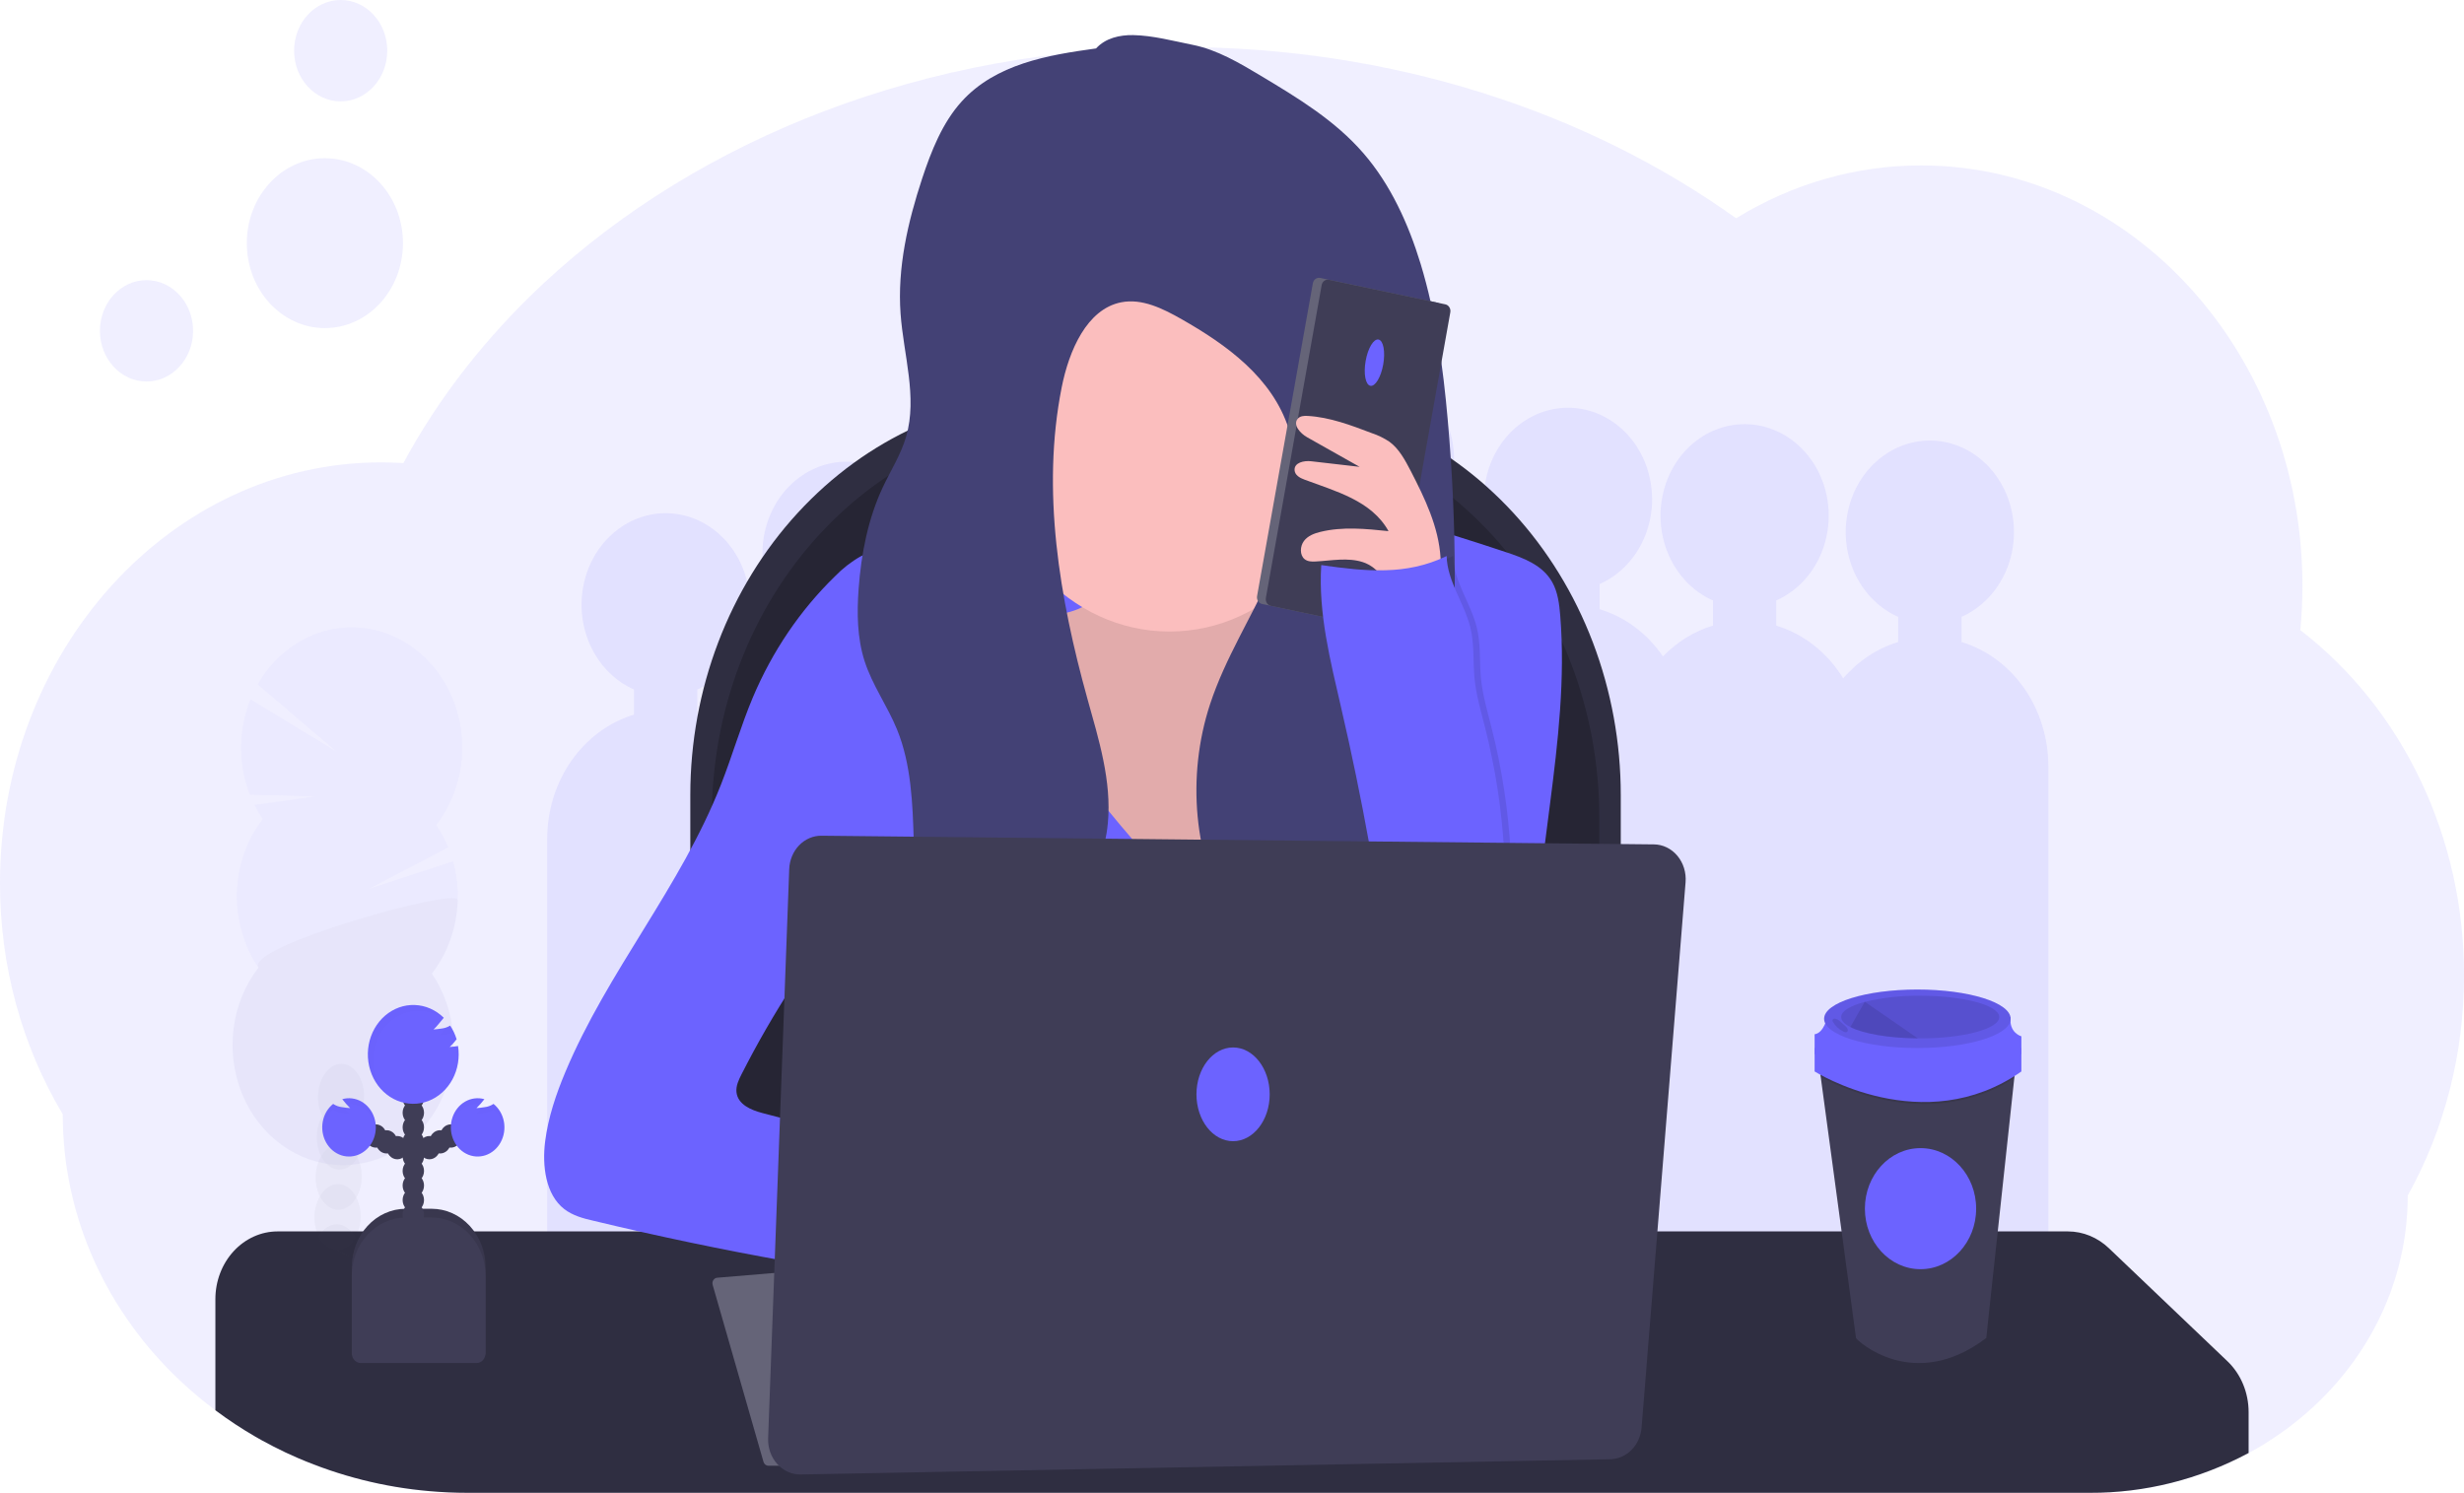 <svg width="647" height="392" viewBox="0 0 647 392" fill="none" xmlns="http://www.w3.org/2000/svg">
<g clip-path="url(#clip0_2_26)">
<path opacity="0.1" d="M647 256.191C647.035 276.557 641.925 296.543 632.228 313.963C632.228 335.268 623.1 354.578 608.293 368.652C604.587 372.17 600.597 375.317 596.371 378.055C596.201 378.172 596.026 378.283 595.851 378.394C595.534 378.597 595.217 378.8 594.895 379.009L594.595 379.2C593.244 380.031 591.864 380.831 590.455 381.582C577.478 388.525 563.201 392.105 548.74 392.043H122.823C119.429 392.043 116.066 391.895 112.733 391.6C100.888 390.585 89.249 387.652 78.2 382.898C76.043 381.971 73.928 380.974 71.854 379.908C70.867 379.403 69.888 378.884 68.919 378.351C68.314 378.018 67.709 377.674 67.109 377.329C63.472 375.225 59.948 372.895 56.556 370.351C53.456 368.042 50.473 365.552 47.62 362.892C28.374 344.923 16.469 320.055 16.469 292.615C5.681 274.54 -0.041 253.441 -4.35491e-06 231.889C-4.35491e-06 170.88 44.815 121.422 100.104 121.422C101.801 121.422 103.497 121.477 105.194 121.575C105.437 121.575 105.675 121.575 105.918 121.612C115.238 104.326 127.698 88.443 142.679 74.462C183.535 36.369 243.247 12.357 309.763 12.357C365.651 12.357 416.738 29.311 455.869 57.323C470.697 48.202 487.446 43.421 504.479 43.446C559.757 43.446 604.583 92.905 604.583 153.914C604.575 157.774 604.386 161.631 604.017 165.471C617.342 175.734 628.203 189.334 635.684 205.123C643.165 220.912 647.046 238.427 647 256.191Z" fill="#6C63FF"/>
<path opacity="0.1" d="M515.049 168.597V161.994C519.796 159.897 523.725 156.07 526.163 151.168C528.602 146.266 529.399 140.594 528.417 135.123C527.435 129.652 524.736 124.723 520.782 121.179C516.828 117.635 511.864 115.697 506.741 115.697C501.618 115.697 496.655 117.635 492.701 121.179C488.746 124.723 486.047 129.652 485.066 135.123C484.084 140.594 484.88 146.266 487.319 151.168C489.758 156.07 493.687 159.897 498.433 161.994V168.597C492.9 170.271 487.9 173.578 483.989 178.154C479.846 171.391 473.608 166.472 466.411 164.295V157.686C471.158 155.589 475.087 151.762 477.525 146.86C479.964 141.958 480.761 136.286 479.779 130.815C478.797 125.344 476.098 120.415 472.144 116.871C468.189 113.328 463.226 111.39 458.103 111.39C452.98 111.39 448.017 113.328 444.063 116.871C440.108 120.415 437.409 125.344 436.427 130.815C435.446 136.286 436.242 141.958 438.681 146.86C441.12 151.762 445.049 155.589 449.795 157.686V164.289C444.875 165.775 440.367 168.557 436.668 172.388C432.542 166.36 426.691 161.996 420.035 159.982V153.378C424.782 151.282 428.711 147.454 431.149 142.552C433.588 137.65 434.385 131.978 433.403 126.508C432.421 121.037 429.722 116.107 425.768 112.564C421.814 109.02 416.85 107.082 411.727 107.082C406.604 107.082 401.641 109.02 397.687 112.564C393.732 116.107 391.033 121.037 390.052 126.508C389.07 131.978 389.866 137.65 392.305 142.552C394.744 147.454 398.673 151.282 403.419 153.378V159.982C397.758 161.698 392.66 165.125 388.715 169.865C386.956 164.959 384.172 160.566 380.582 157.035C376.992 153.503 372.695 150.93 368.032 149.52V142.917C372.779 140.82 376.708 136.993 379.146 132.091C381.585 127.189 382.382 121.517 381.4 116.046C380.418 110.575 377.719 105.646 373.765 102.102C369.81 98.558 364.847 96.621 359.724 96.621C354.601 96.621 349.638 98.558 345.684 102.102C341.729 105.646 339.03 110.575 338.048 116.046C337.067 121.517 337.863 127.189 340.302 132.091C342.741 136.993 346.669 140.82 351.416 142.917V149.52C345.356 151.356 339.949 155.148 335.91 160.397C331.871 165.645 329.39 172.103 328.794 178.917C325.939 176.761 322.771 175.144 319.422 174.135V167.532C324.169 165.435 328.098 161.608 330.536 156.706C332.975 151.804 333.772 146.132 332.79 140.661C331.808 135.191 329.109 130.261 325.155 126.717C321.201 123.174 316.237 121.236 311.114 121.236C305.991 121.236 301.028 123.174 297.074 126.717C293.119 130.261 290.42 135.191 289.438 140.661C288.457 146.132 289.253 151.804 291.692 156.706C294.131 161.608 298.06 165.435 302.806 167.532V174.135C298.582 175.415 294.653 177.65 291.275 180.693C287.898 183.736 285.147 187.52 283.204 191.797C280.583 189.965 277.723 188.575 274.72 187.674V181.071C279.467 178.974 283.396 175.147 285.835 170.245C288.273 165.343 289.07 159.671 288.088 154.2C287.106 148.729 284.407 143.8 280.453 140.256C276.499 136.712 271.535 134.774 266.412 134.774C261.29 134.774 256.326 136.712 252.372 140.256C248.418 143.8 245.718 148.729 244.737 154.2C243.755 159.671 244.552 165.343 246.99 170.245C249.429 175.147 253.358 178.974 258.104 181.071V187.674C255.271 188.525 252.564 189.814 250.068 191.502C248.111 187.294 245.37 183.577 242.019 180.587C238.668 177.597 234.782 175.4 230.607 174.135V167.532C235.353 165.435 239.282 161.608 241.721 156.706C244.16 151.804 244.956 146.132 243.975 140.661C242.993 135.191 240.294 130.261 236.339 126.717C232.385 123.174 227.422 121.236 222.299 121.236C217.176 121.236 212.212 123.174 208.258 126.717C204.304 130.261 201.605 135.191 200.623 140.661C199.641 146.132 200.438 151.804 202.877 156.706C205.315 161.608 209.244 165.435 213.991 167.532V174.135C209.498 175.495 205.342 177.935 201.831 181.275C198.32 184.615 195.543 188.77 193.704 193.434C190.541 190.792 186.941 188.837 183.1 187.674V181.071C187.846 178.974 191.775 175.147 194.214 170.245C196.653 165.343 197.449 159.671 196.468 154.2C195.486 148.729 192.787 143.8 188.832 140.256C184.878 136.712 179.915 134.774 174.792 134.774C169.669 134.774 164.705 136.712 160.751 140.256C156.797 143.8 154.098 148.729 153.116 154.2C152.134 159.671 152.931 165.343 155.37 170.245C157.808 175.147 161.737 178.974 166.484 181.071V187.674C159.929 189.651 154.151 193.91 150.033 199.801C145.916 205.692 143.686 212.888 143.686 220.289V372.905H205.864V359.366H235.273V372.905H297.484V359.366H342.163V334.751H380.621V345.212H426.997V349.52H475.635V353.828H537.847V201.212C537.847 193.811 535.617 186.615 531.5 180.724C527.382 174.833 521.604 170.574 515.049 168.597Z" fill="#6C63FF"/>
<path d="M277.565 104H329.274C341.922 103.999 354.445 106.709 366.13 111.975C377.815 117.24 388.432 124.959 397.375 134.689C406.318 144.42 413.412 155.972 418.252 168.686C423.092 181.4 425.583 195.026 425.583 208.788V350.769H181.262V208.788C181.262 180.996 191.408 154.343 209.468 134.692C227.529 115.04 252.024 104 277.565 104Z" fill="#2F2E41"/>
<path opacity="0.2" d="M283.221 109.711H323.619C336.266 109.71 348.79 112.42 360.474 117.685C372.159 122.951 382.776 130.67 391.719 140.4C400.663 150.131 407.757 161.683 412.597 174.397C417.437 187.11 419.928 200.737 419.928 214.498V345.052H186.917V214.498C186.917 186.707 197.064 160.054 215.124 140.402C233.184 120.751 257.68 109.711 283.221 109.711Z" fill="black"/>
<path d="M590.444 370.825V381.569C577.467 388.512 563.189 392.093 548.728 392.031H122.823C119.429 392.031 116.066 391.883 112.733 391.588C100.888 390.573 89.249 387.64 78.2 382.886C76.043 381.959 73.928 380.962 71.854 379.895C70.867 379.391 69.888 378.872 68.919 378.338C68.314 378.006 67.709 377.662 67.109 377.317C63.472 375.216 59.949 372.89 56.556 370.351V341.169C56.556 336.452 58.278 331.929 61.343 328.594C64.408 325.258 68.566 323.385 72.901 323.385H543.011C546.965 323.393 550.783 324.96 553.756 327.797L584.862 357.458C586.614 359.125 588.019 361.18 588.981 363.485C589.944 365.79 590.443 368.293 590.444 370.825Z" fill="#2F2E41"/>
<path d="M272.979 138.96C260.646 139.846 248.36 141.282 236.121 143.268C232.643 143.834 229.114 144.462 225.941 146.135C223.475 147.54 221.203 149.313 219.188 151.403C210.103 160.259 202.788 171.053 197.697 183.114C194.547 190.591 192.285 198.498 189.315 206.037C178.745 232.96 159.573 254.978 148.414 281.618C145.999 287.385 143.963 293.403 143.154 299.674C142.317 306.16 143.268 313.729 148.165 317.52C150.428 319.262 153.176 319.982 155.868 320.597C189.757 328.763 224.041 334.855 258.557 338.843C254.818 334.917 253.569 328.831 254.061 323.206C254.553 317.582 256.583 312.265 258.585 307.052C239.051 302.363 219.565 297.44 200.129 292.283C197.228 291.514 193.744 290.068 193.387 286.843C193.206 285.2 193.953 283.618 194.688 282.172C202.978 265.84 212.918 250.565 224.324 236.634C224.324 253.902 223.537 273.403 223.537 290.677H406.835C404.631 280.821 403.335 270.751 402.967 260.615C402.113 227.532 412.349 194.702 409.691 161.686C409.442 158.64 409.058 155.502 407.593 152.892C405.065 148.388 400.02 146.523 395.383 144.985C377.601 139.102 359.447 133.151 340.863 133.612C335.337 133.754 329.834 134.455 324.343 135.163C307.608 137.311 289.793 137.748 272.979 138.96Z" fill="#6C63FF"/>
<path d="M187.132 337.428L200.48 383.908C200.565 384.202 200.734 384.459 200.963 384.642C201.192 384.825 201.468 384.923 201.752 384.923H259.026L245.453 330.769L188.297 335.551C188.098 335.569 187.905 335.635 187.733 335.745C187.561 335.855 187.413 336.005 187.301 336.185C187.189 336.365 187.116 336.571 187.087 336.786C187.058 337.001 187.073 337.22 187.132 337.428Z" fill="#656478"/>
<path d="M285.042 158.948C282.553 160.505 279.652 161.065 276.824 161.6L258.574 165.046C255.022 165.717 251.284 166.48 248.546 169.034C242.947 174.246 244.158 183.84 245.854 191.643L249.248 207.298C251.804 219.065 254.417 230.972 259.66 241.631C268.816 260.234 285.613 273.631 304.084 280.086C310.684 282.394 317.658 283.895 324.546 283.071C338.04 281.458 349.584 270.991 356.698 258.406C363.813 245.822 367.201 231.225 370.306 216.837C373.286 203.065 376.12 189.095 375.927 174.942C375.871 170.535 375.464 165.932 373.303 162.197C368.569 153.994 357.841 153.378 349.046 154.892C347.678 155.132 346.258 155.391 344.94 154.942C340.981 153.6 340.891 147.686 339.194 143.582C335.988 135.84 326.475 134.468 318.698 135.169C310.922 135.871 298.813 136.775 292.038 141.569C285.523 146.154 292.683 154.154 285.042 158.948Z" fill="#FBBEBE"/>
<path opacity="0.1" d="M285.042 158.948C282.553 160.505 279.652 161.065 276.824 161.6L258.574 165.046C255.022 165.717 251.284 166.48 248.546 169.034C242.947 174.246 244.158 183.84 245.854 191.643L249.248 207.298C251.804 219.065 254.417 230.972 259.66 241.631C268.816 260.234 285.613 273.631 304.084 280.086C310.684 282.394 317.658 283.895 324.546 283.071C338.04 281.458 349.584 270.991 356.698 258.406C363.813 245.822 367.201 231.225 370.306 216.837C373.286 203.065 376.12 189.095 375.927 174.942C375.871 170.535 375.464 165.932 373.303 162.197C368.569 153.994 357.841 153.378 349.046 154.892C347.678 155.132 346.258 155.391 344.94 154.942C340.981 153.6 340.891 147.686 339.194 143.582C335.988 135.84 326.475 134.468 318.698 135.169C310.922 135.871 298.813 136.775 292.038 141.569C285.523 146.154 292.683 154.154 285.042 158.948Z" fill="black"/>
<path d="M269.936 176.585C272.696 182.886 274.766 189.569 278.103 195.532C280.755 200.271 284.154 204.449 287.536 208.603C296.297 219.385 305.17 230.252 316.012 238.462C320.502 213.364 331.348 190.131 347.327 171.385C351.999 165.926 357.846 160.548 364.701 160.751C368.954 160.88 372.879 163.175 376.419 165.729C380.378 168.578 384.122 171.883 386.967 175.988C391.463 182.523 393.403 190.8 393.754 198.954C394.104 207.108 392.939 215.243 391.786 223.305L385.847 264.972C385.502 267.385 385.022 270.049 383.212 271.495C382.184 272.204 381.025 272.658 379.818 272.825C358.231 277.397 335.982 274.431 313.987 274.197C289.668 273.945 264.676 276.96 241.641 268.542C240.436 268.098 239.186 267.588 238.372 266.535C237.837 265.742 237.453 264.84 237.241 263.883C231.874 244.978 236.178 224.665 239.362 205.188C241.883 189.753 243.678 174.188 244.74 158.554C244.836 157.145 259.066 160.258 260.655 161.255C264.982 164.043 267.855 171.834 269.936 176.585Z" fill="#6C63FF"/>
<g opacity="0.2">
<path opacity="0.2" d="M94.375 330.332C94.375 330.615 94.347 330.892 94.318 331.163C92.162 330.236 90.046 329.239 87.973 328.172C86.865 328.014 85.835 327.467 85.037 326.615C84.432 326.283 83.827 325.939 83.228 325.594C83.364 325.285 83.516 324.984 83.686 324.695C84.851 322.689 86.621 321.434 88.572 321.502C90.523 321.569 92.215 322.942 93.261 325.015C94.061 326.648 94.446 328.484 94.375 330.332Z" fill="#3F3D56"/>
<path opacity="0.2" d="M94.68 319.797C94.642 321.643 94.152 323.444 93.261 325.015C92.096 327.015 90.326 328.271 88.374 328.203L87.973 328.172C86.865 328.014 85.835 327.467 85.037 326.615C84.497 326.057 84.041 325.409 83.686 324.695C82.905 323.057 82.524 321.229 82.577 319.384C82.631 317.54 83.117 315.741 83.991 314.16C85.156 312.154 86.927 310.898 88.878 310.966C90.829 311.034 92.52 312.406 93.566 314.48C94.366 316.113 94.751 317.948 94.68 319.797Z" fill="#3F3D56"/>
<path opacity="0.2" d="M94.986 309.278C95.124 304.518 92.528 300.567 89.187 300.452C85.847 300.337 83.027 304.102 82.889 308.862C82.75 313.621 85.346 317.572 88.687 317.687C92.027 317.802 94.847 314.037 94.986 309.278Z" fill="#3F3D56"/>
<path opacity="0.2" d="M95.294 298.742C95.432 293.983 92.836 290.032 89.496 289.917C86.155 289.802 83.335 293.567 83.197 298.326C83.059 303.085 85.655 307.036 88.995 307.151C92.336 307.266 95.156 303.501 95.294 298.742Z" fill="#3F3D56"/>
<path opacity="0.2" d="M95.597 288.206C95.735 283.447 93.139 279.496 89.799 279.381C86.458 279.266 83.638 283.031 83.5 287.79C83.362 292.55 85.958 296.501 89.298 296.616C92.639 296.73 95.459 292.966 95.597 288.206Z" fill="#3F3D56"/>
<path opacity="0.2" d="M68.998 215.108C68.202 213.934 67.484 212.7 66.849 211.415L82.832 209.12L65.605 208.677C64.07 204.714 63.293 200.453 63.324 196.153C63.354 191.853 64.19 187.604 65.78 183.668L88.471 197.477L67.686 179.729C69.783 176.039 72.556 172.859 75.833 170.388C79.11 167.917 82.82 166.207 86.731 165.366C90.643 164.525 94.672 164.571 98.566 165.5C102.461 166.429 106.137 168.222 109.366 170.767C112.595 173.312 115.307 176.554 117.333 180.29C119.359 184.027 120.655 188.178 121.14 192.484C121.626 196.79 121.29 201.158 120.154 205.317C119.017 209.475 117.105 213.334 114.537 216.652C115.775 218.478 116.827 220.445 117.676 222.517L96.711 233.495L118.954 226.215C120.356 231.243 120.583 236.571 119.615 241.718C118.647 246.865 116.515 251.668 113.412 255.692C116.642 260.461 118.574 266.122 118.986 272.029C119.398 277.936 118.273 283.85 115.741 289.094C113.209 294.338 109.372 298.701 104.668 301.683C99.964 304.665 94.584 306.147 89.142 305.958C83.701 305.769 78.418 303.917 73.898 300.615C69.379 297.312 65.805 292.692 63.585 287.283C61.365 281.873 60.59 275.894 61.347 270.027C62.105 264.161 64.364 258.645 67.867 254.111C64.009 248.413 62.023 241.47 62.228 234.396C62.433 227.323 64.818 220.529 68.998 215.108Z" fill="#6C63FF"/>
<path opacity="0.1" d="M120.181 236.382C119.982 243.461 117.591 250.259 113.395 255.674C116.63 260.44 118.566 266.101 118.982 272.009C119.398 277.917 118.277 283.833 115.747 289.08C113.217 294.327 109.381 298.693 104.678 301.678C99.974 304.664 94.593 306.148 89.15 305.961C83.707 305.774 78.423 303.924 73.901 300.622C69.38 297.32 65.805 292.699 63.584 287.289C61.363 281.879 60.587 275.898 61.345 270.03C62.102 264.163 64.363 258.646 67.867 254.111C64.118 248.609 120.283 232.843 120.181 236.382Z" fill="black"/>
</g>
<path opacity="0.1" d="M38.469 100.191C45.225 100.191 50.702 94.231 50.702 86.88C50.702 79.529 45.225 73.569 38.469 73.569C31.713 73.569 26.236 79.529 26.236 86.88C26.236 94.231 31.713 100.191 38.469 100.191Z" fill="#6C63FF"/>
<path opacity="0.1" d="M89.454 26.622C96.211 26.622 101.688 20.662 101.688 13.311C101.688 5.959 96.211 0 89.454 0C82.698 0 77.222 5.959 77.222 13.311C77.222 20.662 82.698 26.622 89.454 26.622Z" fill="#6C63FF"/>
<path opacity="0.1" d="M85.309 86.16C96.632 86.16 105.811 76.172 105.811 63.852C105.811 51.532 96.632 41.545 85.309 41.545C73.986 41.545 64.808 51.532 64.808 63.852C64.808 76.172 73.986 86.16 85.309 86.16Z" fill="#6C63FF"/>
<path d="M307.099 165.846C333.336 165.846 354.606 142.703 354.606 114.154C354.606 85.605 333.336 62.462 307.099 62.462C280.861 62.462 259.592 85.605 259.592 114.154C259.592 142.703 280.861 165.846 307.099 165.846Z" fill="#FBBEBE"/>
<path d="M287.802 12.72C275.128 14.468 261.447 16.775 252.488 26.683C247.477 32.221 244.542 39.606 242.127 46.917C238.383 58.301 235.595 70.302 236.472 82.382C237.252 93.188 240.928 104.24 237.953 114.591C236.585 119.354 233.898 123.514 231.811 127.951C227.943 136.191 226.122 145.428 225.455 154.652C224.991 160.997 225.081 167.526 226.999 173.538C229.04 179.938 233.022 185.385 235.544 191.575C239.277 200.72 239.65 211.009 239.939 221.009C240.227 231.009 240.47 240.942 240.685 250.905C240.821 257.169 240.832 263.877 237.648 269.102C249.406 263.975 261.328 258.745 271.389 250.375C281.451 242.006 289.595 229.938 290.895 216.228C291.947 205.114 288.498 194.16 285.523 183.465C278.17 157.003 273.42 128.794 278.77 101.772C280.698 92.043 285.387 81.181 294.385 79.391C299.877 78.302 305.357 81.028 310.305 83.846C322.001 90.505 334.059 99.12 338.414 112.677C342.373 124.935 339.042 138.591 333.889 150.295C328.737 162 321.724 172.763 317.72 184.997C311.572 203.766 313.303 225.742 323.517 242.277C333.731 258.812 352.604 268.985 370.752 266.314C369.333 259.643 364.882 254.252 362.495 247.914C358.157 236.4 361.081 223.157 365.747 211.797C370.413 200.437 376.781 189.846 379.7 177.785C381.758 169.292 382.007 160.418 381.996 151.637C381.996 137.815 381.368 123.988 380.146 110.228C378.925 96.468 377.058 82.535 373.032 69.299C369.797 58.683 365.086 48.419 358.039 40.277C350.539 31.606 340.778 25.729 331.192 19.969C325.457 16.535 319.598 13.059 313.162 11.772C308.072 10.757 302.721 9.311 297.53 9.218C294 9.163 290.29 9.994 287.802 12.72Z" fill="#434175"/>
<path d="M377.217 79.439L346.653 72.987C345.764 72.799 344.903 73.431 344.73 74.399L330.087 156.523C329.914 157.491 330.495 158.427 331.385 158.615L361.949 165.067C362.838 165.255 363.699 164.623 363.871 163.655L378.515 81.531C378.687 80.564 378.106 79.627 377.217 79.439Z" fill="#656478"/>
<path d="M379.527 79.927L348.963 73.475C348.074 73.287 347.213 73.919 347.041 74.887L332.397 157.011C332.225 157.978 332.806 158.915 333.695 159.103L364.259 165.555C365.148 165.743 366.009 165.111 366.181 164.143L380.825 82.019C380.997 81.051 380.416 80.115 379.527 79.927Z" fill="#3F3D56"/>
<path d="M363.206 95.726C363.804 92.373 363.257 89.436 361.984 89.168C360.712 88.899 359.195 91.4 358.598 94.753C358 98.106 358.547 101.042 359.819 101.311C361.092 101.579 362.608 99.079 363.206 95.726Z" fill="#6C63FF"/>
<path d="M370.441 123.692C368.948 120.818 367.354 117.846 364.837 116.006C363.39 115.041 361.835 114.282 360.21 113.748C354.73 111.662 349.159 109.557 343.362 109.225C342.418 109.175 341.338 109.225 340.721 110.012C339.454 111.631 341.462 113.834 343.198 114.812L357.009 122.597L344.279 121.132C342.429 120.917 339.794 121.465 339.93 123.483C340.02 124.806 341.355 125.526 342.508 125.945C350.681 129.022 360.126 131.434 364.599 139.483C358.638 138.868 352.547 138.252 346.705 139.68C345.104 140.074 343.447 140.683 342.401 142.055C341.355 143.428 341.236 145.748 342.554 146.837C343.368 147.495 344.465 147.514 345.483 147.452C349.629 147.237 353.882 146.338 357.863 147.625C361.845 148.911 365.38 153.452 364.005 157.711C367.534 158.055 371.708 157.711 374.972 156.055C378.569 154.209 378.484 150.738 378.263 146.554C377.794 138.357 374.055 130.708 370.441 123.692Z" fill="#FBBEBE"/>
<path opacity="0.1" d="M366.873 257.84C363.708 233.623 359.366 209.606 353.865 185.889C351.037 173.582 347.825 161.065 348.633 148.4C360.318 150.018 370.786 151.218 381.555 146.025C381.73 152.677 386.164 158.332 387.776 164.763C388.856 169.071 388.449 173.631 388.873 178.068C389.297 182.505 390.57 186.806 391.661 191.12C397.077 212.497 398.354 234.864 395.411 256.806C385.417 258.098 376.844 259.52 366.873 257.84Z" fill="black"/>
<path d="M365.176 257.84C362.011 233.623 357.669 209.606 352.168 185.889C349.34 173.582 346.128 161.065 346.937 148.4C358.621 150.018 369.09 151.218 379.858 146.025C380.033 152.677 384.467 158.332 386.079 164.763C387.159 169.071 386.752 173.631 387.176 178.068C387.6 182.505 388.873 186.806 389.965 191.12C395.38 212.497 396.657 234.864 393.714 256.806C383.721 258.098 375.147 259.52 365.176 257.84Z" fill="#6C63FF"/>
<path d="M201.695 377.705L207.232 228.246C207.32 225.87 208.255 223.625 209.839 221.987C211.423 220.349 213.531 219.446 215.716 219.471L434.316 221.748C435.474 221.761 436.617 222.034 437.674 222.551C438.731 223.067 439.678 223.816 440.456 224.75C441.234 225.684 441.826 226.782 442.195 227.977C442.564 229.172 442.703 230.437 442.601 231.692L431.052 374.874C430.871 377.125 429.93 379.224 428.41 380.765C426.891 382.306 424.9 383.18 422.824 383.218L210.241 387.218C209.097 387.24 207.96 387.006 206.902 386.533C205.843 386.059 204.884 385.356 204.084 384.465C203.284 383.574 202.66 382.515 202.249 381.353C201.838 380.19 201.65 378.949 201.695 377.705Z" fill="#3F3D56"/>
<path d="M323.783 299.692C329.093 299.692 333.397 294.182 333.397 287.385C333.397 280.587 329.093 275.077 323.783 275.077C318.473 275.077 314.168 280.587 314.168 287.385C314.168 294.182 318.473 299.692 323.783 299.692Z" fill="#6C63FF"/>
<path d="M529.364 278.929L528.911 283.151L521.559 351.372C502.392 365.914 487.484 351.938 487.354 351.372L478.09 282.831L477.564 278.929H529.364Z" fill="#3F3D56"/>
<path opacity="0.1" d="M529.364 278.929L528.911 283.151C507.318 296.812 484.283 286.178 478.09 282.831L477.564 278.929H529.364Z" fill="black"/>
<path d="M476.484 275.225V281.378C476.484 281.378 505.045 299.446 530.778 281.378V275.225H476.484Z" fill="#6C63FF"/>
<path d="M479.804 267.095C479.804 267.095 478.972 271.249 476.484 271.612V276.849H530.778V272.154C530.778 272.154 527.458 271.249 527.95 267.095H479.804Z" fill="#6C63FF"/>
<path d="M503.467 275.225C516.991 275.225 527.955 271.786 527.955 267.545C527.955 263.303 516.991 259.865 503.467 259.865C489.942 259.865 478.978 263.303 478.978 267.545C478.978 271.786 489.942 275.225 503.467 275.225Z" fill="#6C63FF"/>
<path opacity="0.1" d="M503.467 275.225C516.991 275.225 527.955 271.786 527.955 267.545C527.955 263.303 516.991 259.865 503.467 259.865C489.942 259.865 478.978 263.303 478.978 267.545C478.978 271.786 489.942 275.225 503.467 275.225Z" fill="black"/>
<path opacity="0.1" d="M524.964 267.095C524.964 270.172 515.677 272.695 504.213 272.695H503.602C495.905 272.634 489.254 271.465 485.861 269.717C484.328 268.929 483.457 268.037 483.457 267.095C483.457 265.532 485.833 264.117 489.678 263.102C494.457 261.965 499.339 261.426 504.23 261.495C515.677 261.495 524.964 264 524.964 267.095Z" fill="black"/>
<path opacity="0.1" d="M503.602 272.695C495.905 272.634 489.254 271.465 485.861 269.717L489.661 263.077L503.602 272.695Z" fill="black"/>
<path opacity="0.1" d="M481.913 267.526C481.619 267.458 481.229 267.569 481.172 267.889C481.165 268.052 481.204 268.214 481.285 268.351C481.934 269.466 482.876 270.343 483.989 270.868C484.179 270.984 484.388 271.057 484.605 271.083C484.718 271.098 484.833 271.075 484.933 271.018C485.034 270.961 485.117 270.872 485.171 270.763C485.202 270.67 485.215 270.571 485.208 270.472C485.201 270.374 485.175 270.278 485.131 270.191C484.958 269.858 484.719 269.572 484.43 269.354C483.672 268.708 482.897 267.705 481.913 267.526Z" fill="black"/>
<path d="M504.292 333.305C512.36 333.305 518.901 326.188 518.901 317.409C518.901 308.63 512.36 301.514 504.292 301.514C496.224 301.514 489.684 308.63 489.684 317.409C489.684 326.188 496.224 333.305 504.292 333.305Z" fill="#6C63FF"/>
<path d="M106.512 317.446H113.361C117.111 317.446 120.707 319.067 123.359 321.952C126.01 324.837 127.5 328.751 127.5 332.831V355.692H92.373V332.831C92.373 328.751 93.862 324.837 96.514 321.952C99.166 319.067 102.762 317.446 106.512 317.446Z" fill="#3F3D56"/>
<path opacity="0.1" d="M106.512 317.446H113.361C117.111 317.446 120.707 319.067 123.359 321.952C126.01 324.837 127.5 328.751 127.5 332.831V355.692H92.373V332.831C92.373 328.751 93.862 324.837 96.514 321.952C99.166 319.067 102.762 317.446 106.512 317.446Z" fill="black"/>
<path d="M108.531 325.858C110.083 325.858 111.342 324.489 111.342 322.8C111.342 321.111 110.083 319.742 108.531 319.742C106.978 319.742 105.72 321.111 105.72 322.8C105.72 324.489 106.978 325.858 108.531 325.858Z" fill="#3F3D56"/>
<path d="M108.531 322.037C110.083 322.037 111.342 320.668 111.342 318.978C111.342 317.289 110.083 315.92 108.531 315.92C106.978 315.92 105.72 317.289 105.72 318.978C105.72 320.668 106.978 322.037 108.531 322.037Z" fill="#3F3D56"/>
<path d="M108.531 318.209C110.083 318.209 111.342 316.84 111.342 315.151C111.342 313.462 110.083 312.092 108.531 312.092C106.978 312.092 105.72 313.462 105.72 315.151C105.72 316.84 106.978 318.209 108.531 318.209Z" fill="#3F3D56"/>
<path d="M108.531 314.388C110.083 314.388 111.342 313.018 111.342 311.329C111.342 309.64 110.083 308.271 108.531 308.271C106.978 308.271 105.72 309.64 105.72 311.329C105.72 313.018 106.978 314.388 108.531 314.388Z" fill="#3F3D56"/>
<path d="M108.531 310.566C110.083 310.566 111.342 309.197 111.342 307.508C111.342 305.819 110.083 304.449 108.531 304.449C106.978 304.449 105.72 305.819 105.72 307.508C105.72 309.197 106.978 310.566 108.531 310.566Z" fill="#3F3D56"/>
<path d="M108.531 306.745C110.083 306.745 111.342 305.375 111.342 303.686C111.342 301.997 110.083 300.628 108.531 300.628C106.978 300.628 105.72 301.997 105.72 303.686C105.72 305.375 106.978 306.745 108.531 306.745Z" fill="#3F3D56"/>
<path d="M108.531 302.923C110.083 302.923 111.342 301.554 111.342 299.865C111.342 298.175 110.083 296.806 108.531 296.806C106.978 296.806 105.72 298.175 105.72 299.865C105.72 301.554 106.978 302.923 108.531 302.923Z" fill="#3F3D56"/>
<path d="M112.75 304.449C114.302 304.449 115.561 303.08 115.561 301.391C115.561 299.702 114.302 298.332 112.75 298.332C111.198 298.332 109.939 299.702 109.939 301.391C109.939 303.08 111.198 304.449 112.75 304.449Z" fill="#3F3D56"/>
<path d="M115.561 302.923C117.113 302.923 118.372 301.554 118.372 299.865C118.372 298.175 117.113 296.806 115.561 296.806C114.008 296.806 112.75 298.175 112.75 299.865C112.75 301.554 114.008 302.923 115.561 302.923Z" fill="#3F3D56"/>
<path d="M118.372 301.391C119.924 301.391 121.182 300.021 121.182 298.332C121.182 296.643 119.924 295.274 118.372 295.274C116.819 295.274 115.561 296.643 115.561 298.332C115.561 300.021 116.819 301.391 118.372 301.391Z" fill="#3F3D56"/>
<path d="M108.531 299.102C110.083 299.102 111.342 297.732 111.342 296.043C111.342 294.354 110.083 292.985 108.531 292.985C106.978 292.985 105.72 294.354 105.72 296.043C105.72 297.732 106.978 299.102 108.531 299.102Z" fill="#3F3D56"/>
<path d="M108.531 295.28C110.083 295.28 111.342 293.911 111.342 292.222C111.342 290.532 110.083 289.163 108.531 289.163C106.978 289.163 105.72 290.532 105.72 292.222C105.72 293.911 106.978 295.28 108.531 295.28Z" fill="#3F3D56"/>
<path d="M108.531 291.452C110.083 291.452 111.342 290.083 111.342 288.394C111.342 286.705 110.083 285.335 108.531 285.335C106.978 285.335 105.72 286.705 105.72 288.394C105.72 290.083 106.978 291.452 108.531 291.452Z" fill="#3F3D56"/>
<path d="M108.531 287.631C110.083 287.631 111.342 286.261 111.342 284.572C111.342 282.883 110.083 281.514 108.531 281.514C106.978 281.514 105.72 282.883 105.72 284.572C105.72 286.261 106.978 287.631 108.531 287.631Z" fill="#3F3D56"/>
<path d="M120.181 274.714C119.486 274.825 118.784 274.905 118.083 274.954C118.738 274.331 119.345 273.652 119.899 272.923C119.507 271.639 118.935 270.428 118.202 269.335C117.505 269.761 116.735 270.025 115.94 270.111C115.244 270.222 114.543 270.302 113.841 270.357C114.763 269.538 115.623 268.308 116.528 267.28C114.437 265.217 111.741 264.027 108.919 263.924C106.098 263.82 103.334 264.808 101.119 266.713C98.905 268.618 97.383 271.315 96.824 274.326C96.266 277.337 96.706 280.466 98.068 283.156C99.43 285.847 101.625 287.925 104.263 289.02C106.9 290.115 109.809 290.157 112.472 289.138C115.135 288.12 117.38 286.106 118.807 283.456C120.234 280.806 120.751 277.691 120.266 274.665L120.181 274.714Z" fill="#6C63FF"/>
<path d="M129.575 289.908C128.858 290.387 128.049 290.679 127.211 290.763C126.516 290.874 125.814 290.96 125.113 291.009C125.858 290.282 126.554 289.496 127.194 288.658C125.5 288.178 123.701 288.402 122.15 289.287C120.599 290.173 119.408 291.656 118.809 293.446C118.209 295.237 118.245 297.206 118.909 298.97C119.574 300.733 120.818 302.163 122.4 302.981C123.982 303.799 125.788 303.945 127.463 303.391C129.139 302.838 130.565 301.624 131.462 299.987C132.359 298.35 132.663 296.409 132.314 294.541C131.965 292.674 130.988 291.015 129.575 289.889V289.908Z" fill="#6C63FF"/>
<path d="M104.317 304.449C105.87 304.449 107.128 303.08 107.128 301.391C107.128 299.702 105.87 298.332 104.317 298.332C102.765 298.332 101.507 299.702 101.507 301.391C101.507 303.08 102.765 304.449 104.317 304.449Z" fill="#3F3D56"/>
<path d="M101.507 302.923C103.059 302.923 104.317 301.554 104.317 299.865C104.317 298.175 103.059 296.806 101.507 296.806C99.954 296.806 98.696 298.175 98.696 299.865C98.696 301.554 99.954 302.923 101.507 302.923Z" fill="#3F3D56"/>
<path d="M98.696 301.391C100.248 301.391 101.507 300.021 101.507 298.332C101.507 296.643 100.248 295.274 98.696 295.274C97.143 295.274 95.885 296.643 95.885 298.332C95.885 300.021 97.143 301.391 98.696 301.391Z" fill="#3F3D56"/>
<path d="M87.492 289.908C88.209 290.388 89.018 290.68 89.856 290.763C90.552 290.874 91.253 290.96 91.954 291.009C91.207 290.283 90.512 289.498 89.873 288.658C91.568 288.178 93.366 288.402 94.917 289.287C96.468 290.173 97.659 291.656 98.259 293.446C98.858 295.237 98.822 297.206 98.158 298.97C97.494 300.733 96.249 302.163 94.667 302.981C93.085 303.799 91.28 303.945 89.604 303.391C87.928 302.838 86.502 301.624 85.605 299.987C84.708 298.35 84.405 296.409 84.754 294.541C85.102 292.674 86.079 291.015 87.492 289.889V289.908Z" fill="#6C63FF"/>
<path d="M106.512 319.742H113.361C117.111 319.742 120.707 321.362 123.359 324.248C126.01 327.133 127.5 331.046 127.5 335.126V355.354C127.5 356.046 127.247 356.71 126.797 357.199C126.348 357.688 125.738 357.963 125.102 357.963H94.771C94.135 357.963 93.525 357.688 93.075 357.199C92.626 356.71 92.373 356.046 92.373 355.354V335.126C92.373 331.046 93.862 327.133 96.514 324.248C99.166 321.362 102.762 319.742 106.512 319.742Z" fill="#3F3D56"/>
<g opacity="0.1">
<path opacity="0.1" d="M120.396 275.551C120.112 275.882 119.81 276.194 119.491 276.486C119.814 276.486 120.13 276.431 120.453 276.394C120.464 276.111 120.425 275.828 120.396 275.551Z" fill="black"/>
<path opacity="0.1" d="M115.272 271.895C115.979 271.846 116.675 271.766 117.376 271.655C118.005 271.569 118.62 271.386 119.203 271.114C118.918 270.498 118.589 269.907 118.219 269.348C117.867 269.581 117.486 269.757 117.088 269.871C116.533 270.597 115.926 271.274 115.272 271.895Z" fill="black"/>
<path opacity="0.1" d="M97.995 278.462C97.99 276.128 98.564 273.837 99.656 271.829C100.748 269.822 102.318 268.171 104.199 267.053C106.081 265.934 108.205 265.388 110.348 265.472C112.491 265.557 114.573 266.268 116.375 267.532L116.556 267.323C115.38 266.184 114.008 265.31 112.52 264.751C111.032 264.191 109.457 263.958 107.885 264.064C106.314 264.17 104.777 264.613 103.364 265.368C101.951 266.123 100.689 267.175 99.651 268.463C98.613 269.752 97.82 271.25 97.316 272.874C96.813 274.497 96.61 276.213 96.719 277.922C96.828 279.631 97.246 281.299 97.951 282.832C98.655 284.364 99.631 285.729 100.822 286.849C98.993 284.508 97.991 281.534 97.995 278.462Z" fill="black"/>
</g>
<g opacity="0.1">
<path opacity="0.1" d="M125.113 292.535C125.814 292.486 126.516 292.406 127.211 292.295C128.05 292.209 128.859 291.915 129.575 291.434C130.369 292.07 131.032 292.881 131.519 293.814C132.006 294.747 132.307 295.781 132.403 296.849C132.431 296.582 132.444 296.312 132.443 296.043C132.448 294.848 132.195 293.668 131.704 292.599C131.212 291.53 130.497 290.602 129.615 289.889C128.898 290.368 128.089 290.661 127.251 290.745L126.685 290.825C126.203 291.438 125.677 292.01 125.113 292.535Z" fill="black"/>
<path opacity="0.1" d="M125.396 289.926C125.63 289.929 125.865 289.948 126.097 289.981C126.465 289.557 126.827 289.101 127.194 288.658C126.155 288.356 125.065 288.318 124.01 288.548C122.954 288.778 121.962 289.268 121.109 289.982C120.256 290.696 119.565 291.614 119.09 292.665C118.616 293.716 118.37 294.872 118.372 296.043C118.372 296.302 118.372 296.554 118.406 296.806C118.579 294.92 119.391 293.172 120.683 291.901C121.974 290.63 123.654 289.926 125.396 289.926Z" fill="black"/>
</g>
<g opacity="0.1">
<path opacity="0.1" d="M91.954 292.535C91.253 292.486 90.552 292.406 89.856 292.295C89.017 292.21 88.208 291.916 87.492 291.434C86.698 292.07 86.036 292.881 85.549 293.814C85.061 294.747 84.76 295.781 84.664 296.849C84.637 296.582 84.624 296.312 84.625 296.043C84.619 294.848 84.873 293.668 85.364 292.599C85.855 291.53 86.57 290.602 87.453 289.889C88.169 290.369 88.978 290.662 89.817 290.745L90.382 290.825C90.862 291.441 91.388 292.014 91.954 292.535Z" fill="black"/>
<path opacity="0.1" d="M91.671 289.926C91.435 289.929 91.199 289.948 90.965 289.981C90.603 289.557 90.241 289.101 89.873 288.658C90.913 288.356 92.002 288.318 93.058 288.548C94.113 288.778 95.106 289.268 95.959 289.982C96.812 290.696 97.502 291.614 97.977 292.665C98.451 293.716 98.698 294.872 98.696 296.043C98.696 296.302 98.696 296.554 98.662 296.806C98.488 294.92 97.676 293.172 96.385 291.901C95.093 290.63 93.413 289.926 91.671 289.926Z" fill="black"/>
</g>
</g>
<defs>
<clipPath id="clip0_2_26">
<rect width="647" height="392" fill="white"/>
</clipPath>
</defs>
</svg>
